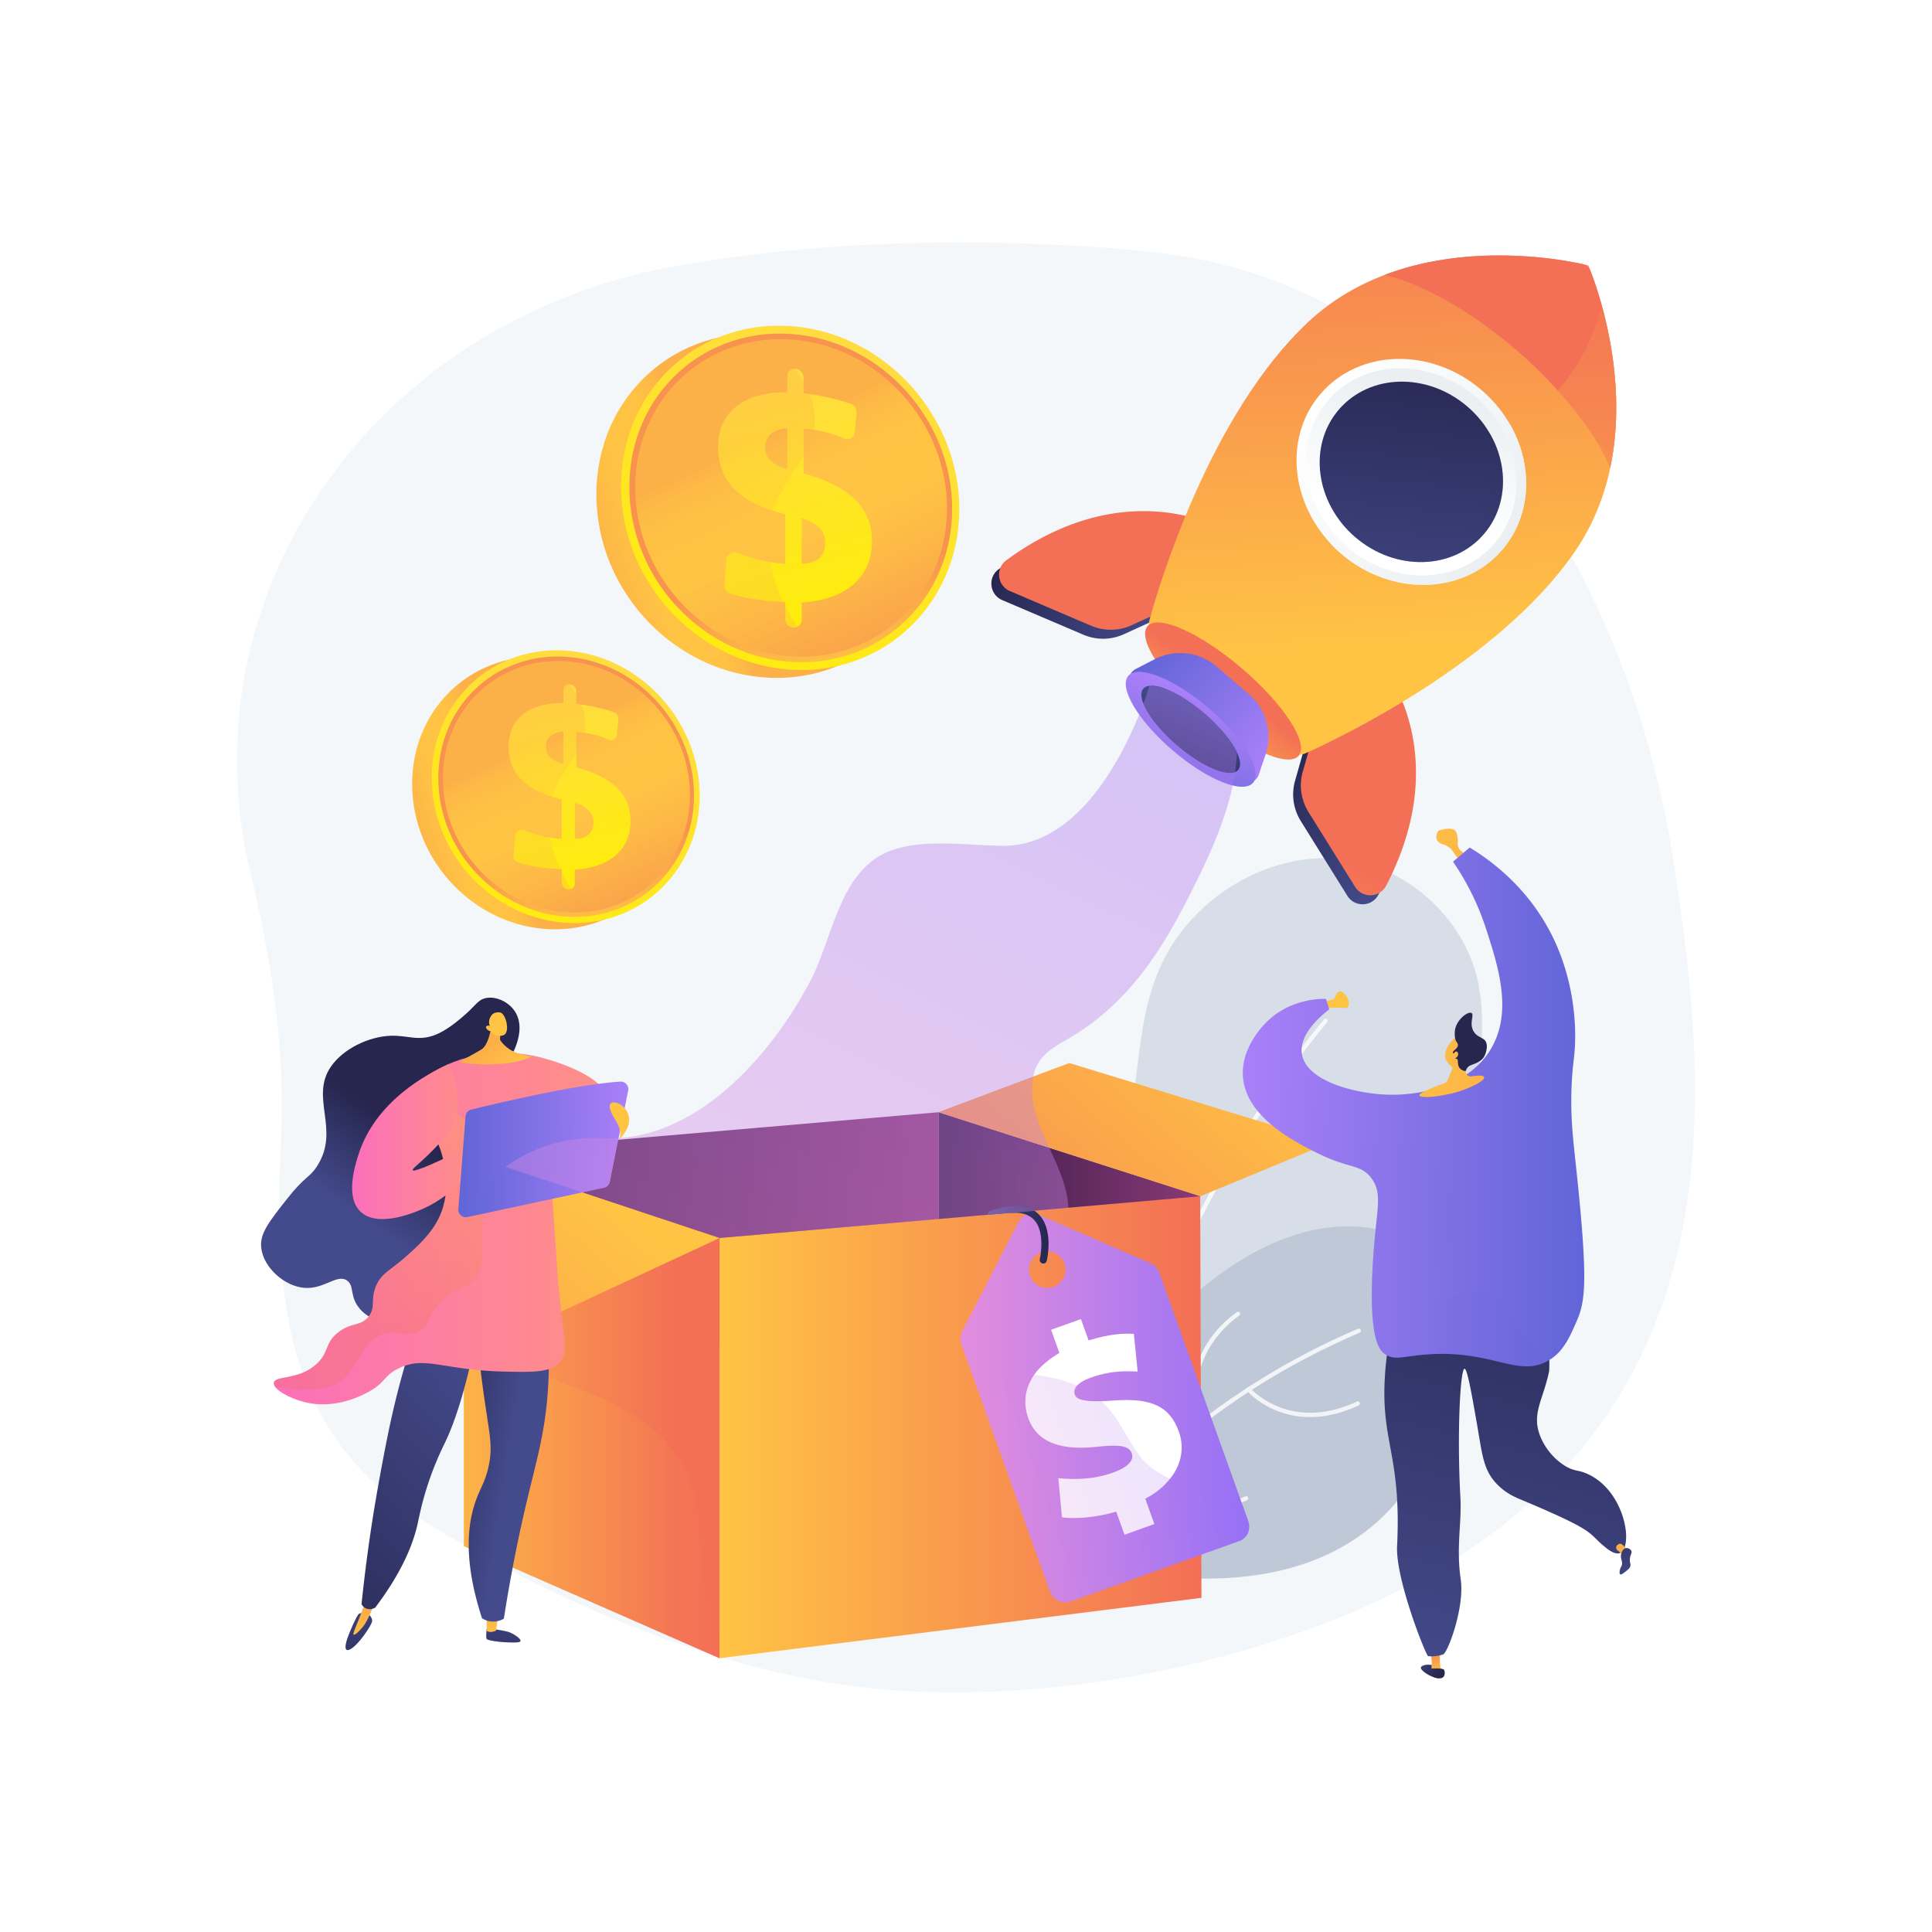 <svg xmlns="http://www.w3.org/2000/svg" xmlns:xlink="http://www.w3.org/1999/xlink" viewBox="0 0 3710 3710"><defs><style>.cls-1{fill:none;}.cls-2{isolation:isolate;}.cls-3{fill:#fff;}.cls-4{fill:#f4f7fa;}.cls-5{fill:#d8dee8;}.cls-6{opacity:0.8;mix-blend-mode:soft-light;}.cls-7{fill:#bfc8d6;}.cls-8{fill:url(#linear-gradient);}.cls-9{fill:url(#linear-gradient-2);}.cls-10{fill:url(#linear-gradient-3);}.cls-11,.cls-13{fill:url(#linear-gradient-4);}.cls-12{fill:url(#linear-gradient-5);}.cls-13{opacity:0.5;}.cls-13,.cls-14,.cls-21,.cls-27,.cls-36,.cls-42,.cls-45,.cls-55,.cls-57,.cls-66,.cls-79{mix-blend-mode:multiply;}.cls-14,.cls-66{opacity:0.4;}.cls-14{fill:url(#linear-gradient-7);}.cls-15{fill:url(#linear-gradient-8);}.cls-16{fill:url(#linear-gradient-9);}.cls-17{fill:url(#linear-gradient-10);}.cls-18{fill:url(#linear-gradient-11);}.cls-19{fill:url(#linear-gradient-12);}.cls-20{fill:url(#linear-gradient-13);}.cls-21,.cls-27,.cls-36,.cls-42,.cls-55,.cls-64,.cls-79{opacity:0.3;}.cls-21{fill:url(#linear-gradient-14);}.cls-22{fill:url(#linear-gradient-15);}.cls-23{fill:url(#linear-gradient-16);}.cls-24{fill:url(#linear-gradient-17);}.cls-25{fill:url(#linear-gradient-18);}.cls-26{fill:url(#linear-gradient-19);}.cls-27{fill:url(#linear-gradient-20);}.cls-28{fill:url(#linear-gradient-21);}.cls-29{fill:url(#linear-gradient-22);}.cls-30{fill:url(#linear-gradient-23);}.cls-31{fill:url(#linear-gradient-24);}.cls-32{fill:url(#linear-gradient-25);}.cls-33{fill:url(#linear-gradient-26);}.cls-34{fill:url(#linear-gradient-27);}.cls-35{fill:url(#linear-gradient-28);}.cls-37{fill:url(#linear-gradient-29);}.cls-38{fill:url(#linear-gradient-30);}.cls-39{fill:url(#linear-gradient-31);}.cls-40{fill:url(#linear-gradient-32);}.cls-41{fill:url(#linear-gradient-33);}.cls-42{fill:url(#linear-gradient-34);}.cls-43{fill:url(#linear-gradient-35);}.cls-44{fill:url(#linear-gradient-36);}.cls-45{opacity:0.2;fill:url(#linear-gradient-37);}.cls-46{fill:url(#linear-gradient-38);}.cls-47{clip-path:url(#clip-path);}.cls-48{fill:url(#linear-gradient-39);}.cls-49{fill:url(#linear-gradient-40);}.cls-50{fill:url(#linear-gradient-41);}.cls-51{fill:url(#linear-gradient-42);}.cls-52{fill:url(#linear-gradient-43);}.cls-53{fill:url(#linear-gradient-44);}.cls-54{fill:url(#linear-gradient-45);}.cls-55{fill:url(#linear-gradient-46);}.cls-56{fill:url(#linear-gradient-47);}.cls-57{fill:url(#linear-gradient-48);}.cls-58{fill:url(#linear-gradient-49);}.cls-59{fill:url(#linear-gradient-50);}.cls-60{fill:url(#linear-gradient-51);}.cls-61{fill:url(#linear-gradient-52);}.cls-62{fill:url(#linear-gradient-53);}.cls-63{fill:url(#linear-gradient-54);}.cls-64{mix-blend-mode:color-burn;}.cls-65{fill:url(#linear-gradient-55);}.cls-66{fill:url(#linear-gradient-56);}.cls-67{fill:url(#linear-gradient-57);}.cls-68{fill:url(#linear-gradient-58);}.cls-69{fill:url(#linear-gradient-59);}.cls-70{fill:url(#linear-gradient-60);}.cls-71{fill:url(#linear-gradient-61);}.cls-72{fill:url(#linear-gradient-62);}.cls-73{fill:url(#linear-gradient-63);}.cls-74{fill:url(#linear-gradient-64);}.cls-75{fill:#26264f;}.cls-76{fill:url(#linear-gradient-65);}.cls-77{fill:url(#linear-gradient-66);}.cls-78{fill:url(#linear-gradient-67);}.cls-79{fill:url(#linear-gradient-68);}</style><linearGradient id="linear-gradient" x1="891.53" y1="2520.14" x2="1802.56" y2="2520.14" gradientUnits="userSpaceOnUse"><stop offset="0" stop-color="#311944"/><stop offset="1" stop-color="#893976"/></linearGradient><linearGradient id="linear-gradient-2" x1="1802.56" y1="2285.81" x2="2305.89" y2="2285.81" xlink:href="#linear-gradient"/><linearGradient id="linear-gradient-3" x1="2388.44" y1="1923.01" x2="1668.55" y2="2749.69" gradientUnits="userSpaceOnUse"><stop offset="0" stop-color="#ffc444"/><stop offset="1" stop-color="#f36f56"/></linearGradient><linearGradient id="linear-gradient-4" x1="1381.55" y1="2740.73" x2="2307.15" y2="2740.73" xlink:href="#linear-gradient-3"/><linearGradient id="linear-gradient-5" x1="686.64" y1="2699.17" x2="1302.77" y2="2699.17" xlink:href="#linear-gradient-3"/><linearGradient id="linear-gradient-7" x1="890.81" y1="2699.17" x2="1381.55" y2="2699.17" xlink:href="#linear-gradient-3"/><linearGradient id="linear-gradient-8" x1="1101.21" y1="2242.52" x2="351.59" y2="3103.33" xlink:href="#linear-gradient-3"/><linearGradient id="linear-gradient-9" x1="1358.67" y1="1006.79" x2="979.85" y2="1128.37" gradientUnits="userSpaceOnUse"><stop offset="0" stop-color="#fcb148"/><stop offset="0.05" stop-color="#fdba46"/><stop offset="0.14" stop-color="#ffc244"/><stop offset="0.32" stop-color="#ffc444"/><stop offset="0.48" stop-color="#fdb946"/><stop offset="0.78" stop-color="#f99c4d"/><stop offset="0.87" stop-color="#f8924f"/><stop offset="1" stop-color="#f8924f"/></linearGradient><linearGradient id="linear-gradient-10" x1="1665.11" y1="629.72" x2="1326.93" y2="1375.81" gradientUnits="userSpaceOnUse"><stop offset="0" stop-color="#ffdb44"/><stop offset="1" stop-color="#feef06"/></linearGradient><linearGradient id="linear-gradient-11" x1="1602.9" y1="1417.51" x2="1537.65" y2="1061.04" xlink:href="#linear-gradient-9"/><linearGradient id="linear-gradient-12" x1="1464.55" y1="840.52" x2="1733.47" y2="1411.38" xlink:href="#linear-gradient-9"/><linearGradient id="linear-gradient-13" x1="1453.84" y1="717.68" x2="1589.06" y2="1224.46" xlink:href="#linear-gradient-10"/><linearGradient id="linear-gradient-14" x1="1385.44" y1="877.46" x2="1653.81" y2="1447.17" xlink:href="#linear-gradient-9"/><linearGradient id="linear-gradient-15" x1="960.57" y1="1550.9" x2="660.45" y2="1647.21" xlink:href="#linear-gradient-9"/><linearGradient id="linear-gradient-16" x1="1203.35" y1="1252.16" x2="935.42" y2="1843.26" xlink:href="#linear-gradient-10"/><linearGradient id="linear-gradient-17" x1="1154.06" y1="1876.29" x2="1102.37" y2="1593.87" xlink:href="#linear-gradient-9"/><linearGradient id="linear-gradient-18" x1="1044.45" y1="1419.17" x2="1257.51" y2="1871.43" xlink:href="#linear-gradient-9"/><linearGradient id="linear-gradient-19" x1="1035.97" y1="1321.84" x2="1143.1" y2="1723.35" xlink:href="#linear-gradient-10"/><linearGradient id="linear-gradient-20" x1="981.78" y1="1448.43" x2="1194.4" y2="1899.79" xlink:href="#linear-gradient-9"/><linearGradient id="linear-gradient-21" x1="4536.89" y1="3028.3" x2="4552.2" y2="3303.92" gradientTransform="matrix(-1, 0, 0, 1, 5510, 0)" gradientUnits="userSpaceOnUse"><stop offset="0" stop-color="#444b8c"/><stop offset="1" stop-color="#26264f"/></linearGradient><linearGradient id="linear-gradient-22" x1="4562.94" y1="3142.27" x2="4572.07" y2="2936" gradientTransform="matrix(-1, 0, 0, 1, 5510, 0)" xlink:href="#linear-gradient-3"/><linearGradient id="linear-gradient-23" x1="4814.03" y1="3012.91" x2="4829.34" y2="3288.52" xlink:href="#linear-gradient-21"/><linearGradient id="linear-gradient-24" x1="4806.3" y1="3153.04" x2="4815.42" y2="2946.76" gradientTransform="matrix(-1, 0, 0, 1, 5510, 0)" xlink:href="#linear-gradient-3"/><linearGradient id="linear-gradient-25" x1="4534.27" y1="2822.01" x2="4709.51" y2="2794.63" xlink:href="#linear-gradient-21"/><linearGradient id="linear-gradient-26" x1="4548.61" y1="2637.81" x2="5052.44" y2="3106.05" xlink:href="#linear-gradient-21"/><linearGradient id="linear-gradient-27" x1="4815.35" y1="2343.67" x2="4708.16" y2="2191.83" xlink:href="#linear-gradient-21"/><linearGradient id="linear-gradient-28" x1="4346.19" y1="2359.16" x2="4984.25" y2="2359.16" gradientTransform="matrix(-1, 0, 0, 1, 5510, 0)" gradientUnits="userSpaceOnUse"><stop offset="0" stop-color="#ff9085"/><stop offset="1" stop-color="#fb6fbb"/></linearGradient><linearGradient id="linear-gradient-29" x1="4699.68" y1="2022.03" x2="4788.14" y2="2563.04" gradientTransform="matrix(-1, 0, 0, 1, 5510, 0)" xlink:href="#linear-gradient-3"/><linearGradient id="linear-gradient-30" x1="4602.5" y1="2192.03" x2="4833.87" y2="2192.03" xlink:href="#linear-gradient-28"/><linearGradient id="linear-gradient-31" x1="4303.54" y1="2207.23" x2="4629.91" y2="2207.23" gradientTransform="matrix(-1, 0, 0, 1, 5510, 0)" gradientUnits="userSpaceOnUse"><stop offset="0" stop-color="#aa80f9"/><stop offset="1" stop-color="#6165d7"/></linearGradient><linearGradient id="linear-gradient-32" x1="4531.08" y1="2064.29" x2="4720.02" y2="1849.8" gradientTransform="matrix(-1, 0, 0, 1, 5510, 0)" xlink:href="#linear-gradient-3"/><linearGradient id="linear-gradient-33" x1="5867.62" y1="2348.09" x2="6064.77" y2="2511.47" gradientTransform="matrix(-0.86, 0.5, 0.5, 0.86, 3829.39, -259.51)" xlink:href="#linear-gradient-3"/><linearGradient id="linear-gradient-34" x1="4303.54" y1="2205.97" x2="4602.28" y2="2205.97" xlink:href="#linear-gradient-31"/><linearGradient id="linear-gradient-35" x1="4404.48" y1="2215.84" x2="4601.63" y2="2379.22" gradientTransform="matrix(-1, 0, 0, 1, 5510, 0)" xlink:href="#linear-gradient-3"/><linearGradient id="linear-gradient-36" x1="1844.35" y1="2703.5" x2="2398.81" y2="2703.5" gradientUnits="userSpaceOnUse"><stop offset="0" stop-color="#e38ddd"/><stop offset="0.71" stop-color="#ac79ef"/><stop offset="1" stop-color="#9571f6"/></linearGradient><linearGradient id="linear-gradient-37" x1="530.38" y1="2237.55" x2="934.6" y2="2237.55" gradientTransform="translate(680.8 900.99) rotate(-19.71)" xlink:href="#linear-gradient-36"/><linearGradient id="linear-gradient-38" x1="1896.97" y1="2371.04" x2="2013.48" y2="2371.04" gradientTransform="matrix(1, 0, 0, 1, 0, 0)" xlink:href="#linear-gradient-21"/><clipPath id="clip-path"><polygon class="cls-1" points="937.15 2229.52 1382.02 2377.27 2241.23 2303.39 2411.29 1784.61 2683.57 1804.61 3205.79 732.99 3103.66 460.09 2375.33 490.55 2206.03 773.29 1896.96 969.86 1517.45 1784.61 937.15 2229.52"/></clipPath><linearGradient id="linear-gradient-39" x1="-765.95" y1="669.01" x2="-442.74" y2="669.01" gradientTransform="matrix(-0.76, -0.65, -0.65, 0.76, 2590.15, 608.57)" xlink:href="#linear-gradient-21"/><linearGradient id="linear-gradient-40" x1="-126.89" y1="668.96" x2="196.35" y2="668.96" gradientTransform="matrix(-0.76, -0.65, -0.65, 0.76, 2590.15, 608.57)" xlink:href="#linear-gradient-21"/><linearGradient id="linear-gradient-41" x1="2447.33" y1="2135.35" x2="2654.05" y2="1744.04" gradientTransform="translate(-43.57 -218.16) rotate(2.2)" xlink:href="#linear-gradient-3"/><linearGradient id="linear-gradient-42" x1="1891.3" y1="1841.64" x2="2098.04" y2="1450.32" gradientTransform="translate(-43.57 -218.16) rotate(2.2)" xlink:href="#linear-gradient-3"/><linearGradient id="linear-gradient-43" x1="-473.37" y1="432.37" x2="217.26" y2="-294.5" gradientTransform="matrix(-0.76, -0.65, -0.65, 0.76, 2590.15, 608.57)" xlink:href="#linear-gradient-3"/><linearGradient id="linear-gradient-44" x1="-529.39" y1="379.14" x2="161.22" y2="-347.71" gradientTransform="matrix(-0.76, -0.65, -0.65, 0.76, 2590.15, 608.57)" xlink:href="#linear-gradient-3"/><linearGradient id="linear-gradient-45" x1="2845.4" y1="1224.97" x2="2938.92" y2="870.58" gradientTransform="translate(-43.57 -218.16) rotate(2.2)" xlink:href="#linear-gradient-3"/><linearGradient id="linear-gradient-46" x1="-492.42" y1="-133.48" x2="-233.66" y2="-405.82" gradientTransform="matrix(-0.76, -0.65, -0.65, 0.76, 2590.15, 608.57)" xlink:href="#linear-gradient-3"/><linearGradient id="linear-gradient-47" x1="-514.69" y1="147.91" x2="-55.02" y2="147.91" gradientTransform="matrix(0, -1, -1, 0, 2858.12, 621.35)" gradientUnits="userSpaceOnUse"><stop offset="0" stop-color="#ebeff2"/><stop offset="1" stop-color="#fff"/></linearGradient><linearGradient id="linear-gradient-48" x1="-514.69" y1="155.44" x2="-55.01" y2="155.44" gradientTransform="matrix(-0.76, -0.65, -0.65, 0.76, 2590.15, 608.57)" xlink:href="#linear-gradient-47"/><linearGradient id="linear-gradient-49" x1="-213.42" y1="0.99" x2="-326.4" y2="233.34" gradientTransform="matrix(0, -1, -1, 0, 2858.11, 621.35)" xlink:href="#linear-gradient-47"/><linearGradient id="linear-gradient-50" x1="-485.06" y1="440.07" x2="-142.81" y2="-59.38" gradientTransform="matrix(0, -1, -1, 0, 2858.12, 621.35)" xlink:href="#linear-gradient-21"/><linearGradient id="linear-gradient-51" x1="-297.22" y1="874.6" x2="-283.01" y2="689.13" gradientTransform="matrix(0, -1, -1, 0, 3051.34, 1042.9)" xlink:href="#linear-gradient-3"/><linearGradient id="linear-gradient-52" x1="-442.34" y1="742.49" x2="-127.27" y2="742.49" gradientTransform="matrix(-0.76, -0.65, -0.65, 0.76, 2590.15, 608.57)" xlink:href="#linear-gradient-31"/><linearGradient id="linear-gradient-53" x1="-263.86" y1="736.13" x2="-341.32" y2="969.22" gradientTransform="matrix(0, -1, -1, 0, 3085.52, 1115.78)" xlink:href="#linear-gradient-31"/><linearGradient id="linear-gradient-54" x1="-268.87" y1="751.22" x2="-327.74" y2="928.37" gradientTransform="matrix(0, -1, -1, 0, 3085.52, 1115.78)" xlink:href="#linear-gradient-21"/><linearGradient id="linear-gradient-55" x1="-506.33" y1="425.48" x2="-164.1" y2="-73.94" gradientTransform="matrix(-0.76, -0.65, -0.65, 0.76, 2590.15, 608.57)" xlink:href="#linear-gradient-21"/><linearGradient id="linear-gradient-56" x1="1448.86" y1="2854.16" x2="2296.93" y2="963.05" gradientTransform="translate(-43.57 -218.16) rotate(2.2)" gradientUnits="userSpaceOnUse"><stop offset="0" stop-color="#e38ddd"/><stop offset="1" stop-color="#9571f6"/></linearGradient><linearGradient id="linear-gradient-57" x1="2664.16" y1="1924.91" x2="4082.59" y2="1976.3" xlink:href="#linear-gradient-3"/><linearGradient id="linear-gradient-58" x1="2651.22" y1="1623.99" x2="3813.07" y2="1666.08" xlink:href="#linear-gradient-3"/><linearGradient id="linear-gradient-59" x1="2656.06" y1="3183.21" x2="2694.35" y2="3217.26" gradientTransform="translate(64.28)" xlink:href="#linear-gradient-21"/><linearGradient id="linear-gradient-60" x1="1767.63" y1="3217.33" x2="1767.63" y2="3150.64" gradientTransform="translate(989.59)" xlink:href="#linear-gradient-3"/><linearGradient id="linear-gradient-61" x1="-432.63" y1="3252.52" x2="-682.27" y2="2244.59" gradientTransform="matrix(-1, 0, 0, 1, 2340.03, 0)" xlink:href="#linear-gradient-21"/><linearGradient id="linear-gradient-62" x1="2659.91" y1="3178.88" x2="2698.19" y2="3212.94" gradientTransform="translate(64.28)" xlink:href="#linear-gradient-21"/><linearGradient id="linear-gradient-63" x1="2386.66" y1="2125.61" x2="3042.24" y2="2125.61" gradientTransform="matrix(1, 0, 0, 1, 0, 0)" xlink:href="#linear-gradient-31"/><linearGradient id="linear-gradient-64" x1="2636.07" y1="2042.14" x2="3797.92" y2="2084.24" xlink:href="#linear-gradient-3"/><linearGradient id="linear-gradient-65" x1="2636.87" y1="2020.12" x2="3798.71" y2="2062.22" xlink:href="#linear-gradient-3"/><linearGradient id="linear-gradient-66" x1="-731.47" y1="4577.41" x2="-731.47" y2="4344.96" gradientTransform="matrix(-0.78, 0.63, 0.63, 0.78, -310.67, -87.26)" xlink:href="#linear-gradient-3"/><linearGradient id="linear-gradient-67" x1="-712.98" y1="4586.2" x2="-756.87" y2="4441.51" gradientTransform="matrix(-0.78, 0.63, 0.63, 0.78, -310.67, -87.26)" xlink:href="#linear-gradient-21"/><linearGradient id="linear-gradient-68" x1="2386.66" y1="2318.22" x2="2997.66" y2="2318.22" gradientTransform="matrix(1, 0, 0, 1, 0, 0)" xlink:href="#linear-gradient-31"/></defs><title>icono premium plan</title><g class="cls-2"><g id="Background"><rect class="cls-3" width="3710" height="3710"/></g><g id="Illustration"><path class="cls-4" d="M3213.82,1654.82C3137.93,1158.07,2826.77,547.77,2212,483.9c0,0-466.74-56.77-926.84,29.27-273.06,51.06-512.5,203.08-664,421.56s-202.12,484.88-140.7,738.87c39.89,165,66.85,335.7,59.45,505.21-12.88,295-5.47,570.4,280.84,746.34,255.64,157.1,577.37,295.65,884.31,319.92,208.59,16.49,442.51-10.2,643.55-64.5C3373.2,2903.8,3289.71,2151.58,3213.82,1654.82Z"/><path class="cls-5" d="M2069.46,2988.68C1944.61,2956,1835,2831.22,1820.27,2704.9c-26.81-229.71,226.73-258.77,311-428.62,68.52-138.14,34.1-306.06,108.08-442.43,65.07-120,206.79-201.25,344.19-183.59,118.48,15.24,226.85,112.22,253.75,231,20,88.46,5.36,215.62-35.81,297.19-33.65,66.65-77.95,126.41-138.05,171.4-48.89,36.6-110.46,60.09-148.16,110-71.41,94.5-52.06,234.08-89,340.36-25.82,74.27-92.51,146.86-165.39,176.38C2197.49,3002.19,2131.29,3004.89,2069.46,2988.68Z"/><g class="cls-6"><path class="cls-3" d="M2066.55,2952a4.08,4.08,0,0,0,4-3c.39-1.5,40.09-152.84,118.56-349.16,72.39-181.07,193.51-438.54,359.48-636.79a4.08,4.08,0,0,0-6.26-5.24c-166.68,199.11-288.22,457.45-360.84,639.12-78.65,196.77-118.44,348.51-118.83,350a4.07,4.07,0,0,0,2.92,5A3.6,3.6,0,0,0,2066.55,2952Z"/></g><path class="cls-7" d="M2294.49,2485.27c255-220.95,465.08-118.07,491.11-5.72,25.78,111.26,12.3,689-708.86,521.57a27.64,27.64,0,0,1-21.39-27.76C2057.61,2901,2082.11,2669.27,2294.49,2485.27Z"/><g class="cls-6"><path class="cls-3" d="M2077.72,2978.45a4.05,4.05,0,0,0,3.58-2c.37-.63,37.5-64.1,121-146.87,77-76.38,210.4-185.28,408.35-270.34a4.08,4.08,0,1,0-3.22-7.49c-199.29,85.63-333.57,195.34-411.12,272.29-84.14,83.49-121.66,147.69-122,148.33a4.08,4.08,0,0,0,3.48,6.12Z"/><path class="cls-3" d="M2296.16,2744.85a4.16,4.16,0,0,0,1.15-.14,4.08,4.08,0,0,0,2.84-5c-.36-1.3-34.63-130.75,79.66-213.46a4.08,4.08,0,0,0-4.78-6.61c-62.17,45-81.37,103-86.53,143.76-5.58,44.09,3.4,77.11,3.79,78.49A4.06,4.06,0,0,0,2296.16,2744.85Z"/><path class="cls-3" d="M2513.17,2721.13c27.16.36,59.3-5.31,95.7-22.24a4.08,4.08,0,1,0-3.44-7.39c-129.29,60.15-203.93-25.36-204.67-26.23a4.08,4.08,0,1,0-6.22,5.28c.8.94,20,23.29,56.22,38.08A170.15,170.15,0,0,0,2513.17,2721.13Z"/><path class="cls-3" d="M2298.68,2903.17c27.15.36,59.3-5.31,95.69-22.24a4.08,4.08,0,1,0-3.44-7.39c-129.29,60.15-203.93-25.36-204.67-26.23a4.08,4.08,0,0,0-6.22,5.28c.81.94,20,23.29,56.22,38.09A170.43,170.43,0,0,0,2298.68,2903.17Z"/></g><polygon class="cls-8" points="891.53 2214.07 1802.56 2135.76 1802.56 2904.51 891.53 2214.07"/><polygon class="cls-9" points="1802.56 2135.76 2305.89 2297.16 1802.56 2435.85 1802.56 2135.76"/><polygon class="cls-10" points="1801.66 2135.76 2053.33 2041.31 2553.67 2194.34 2304.99 2297.16 1801.66 2135.76"/><polygon class="cls-11" points="2307.15 3068.32 1381.55 3184.28 1381.55 2377.27 2222.54 2304.31 2304.75 2297.18 2307.15 3068.32"/><polygon class="cls-12" points="1381.55 2378.16 1381.55 3184.28 890.81 2969.07 890.81 2214.07 891.75 2214.5 1381.55 2378.16"/><path class="cls-13" d="M2307.15,3068.32l-925.6,116v-46c18.08-8.36,39.54-14.92,61-19.48,71.81-15.28,200.11,11.37,245-63.3,57.6-96.05,8.2-219.11,122.72-284.86,54-31,118.46-28.44,178-36,50.83-6.53,98.15-20.48,132.69-69,55.45-78.08,59.47-179.52,73.68-270.83,5.66-36.48,15.78-66.25,28.19-90.5l82.09-7.13Z"/><path class="cls-14" d="M1381.55,3137.33v47L890.81,2969.07v-755l1.17.43c24.57,53.23,30.55,117.43,34.28,176.43,7.46,118.15,55.5,230.77,159.16,266.6,13.63,4.74,27.43,9.79,41.23,15.25,106,42,210.09,110,215.36,256.66C1345.17,3015.77,1353.14,3082,1381.55,3137.33Z"/><polygon class="cls-15" points="1382.02 2377.27 1026.93 2542.26 621.63 2336.02 890.64 2214.07 1382.02 2377.27"/><path class="cls-16" d="M1794.77,993.05c0,175.73-137.42,314-313,308.58-182.78-5.61-336.51-163.47-336.51-352.37s153.73-326,336.51-307C1657.35,660.54,1794.77,817.31,1794.77,993.05Z"/><path class="cls-17" d="M1842.22,977.89c0,175.74-137.41,314-313,308.59-182.79-5.61-336.51-163.47-336.51-352.38s153.72-326,336.51-307C1704.81,645.39,1842.22,802.16,1842.22,977.89Z"/><path class="cls-18" d="M1828.44,977c0,168-131.48,299.93-299.26,294.5-174.3-5.64-320.63-156.29-320.63-336.29s146.33-310.91,320.63-293C1697,659.31,1828.44,809,1828.44,977Z"/><path class="cls-19" d="M1818.57,976.3c0,162.45-127.23,289.88-289.39,284.43-168.24-5.64-309.33-151.15-309.33-324.79s141.09-300.13,309.33-283.1C1691.34,669.26,1818.57,813.84,1818.57,976.3Z"/><path class="cls-20" d="M1527.52,708.11h0a17.68,17.68,0,0,1,15.61,17.35v29.91a440.18,440.18,0,0,1,51.84,9q19.14,4.5,38,10.7A17.49,17.49,0,0,1,1644.9,793l-3.67,37.51a14.06,14.06,0,0,1-20.07,11.67,217,217,0,0,0-25.51-9.51,231.87,231.87,0,0,0-48.11-9l-4.41-.36V909c45,12.6,78.08,29.54,99.44,50.85s31.86,47.64,31.86,79.38q0,51.46-35.23,82.51-35.46,31.26-99.66,35.09v33a15,15,0,0,1-15.62,15.25h-.28a16.6,16.6,0,0,1-15.68-16.55V1156l-7-.31a457.31,457.31,0,0,1-57.73-6.16,375.69,375.69,0,0,1-39.9-9.18,17.18,17.18,0,0,1-12.52-17.77l4.33-48.22c.93-10.42,11.4-16.48,21.31-12.57a314,314,0,0,0,35.09,11.51,307.47,307.47,0,0,0,56.1,9.38l.28-95.29c-43.21-10.69-75.57-26.53-96.82-47.51s-32.07-48-32.07-80.84q0-50.91,34.77-78.52c23-18.29,55.77-27.39,98-27.37V722.54A14.12,14.12,0,0,1,1527.52,708.11Zm-15.67,114.34q-20,1.47-31.23,11t-11.2,25.72q0,15.29,10.37,25.55t32.06,16.36ZM1539.54,995v87.38q21.78,0,33.42-10.39t11.63-29.42q0-17.33-10.81-28.75T1539.54,995Z"/><path class="cls-21" d="M1476.81,1016.08c9.77-96.57,98.53-137.45,86.94-226.28-7.14-54.74-48.63-100.88-94.92-136.91-140.41,14.73-249,131-249,283.05,0,173.64,141.09,319.15,309.33,324.79a292.24,292.24,0,0,0,47.8-2.33C1510.16,1191.91,1468.41,1099.05,1476.81,1016.08Z"/><path class="cls-22" d="M1306.07,1540c0,139.23-108.87,248.75-248,244.48C913.25,1780,791.46,1655,791.46,1505.31s121.79-258.3,266.6-243.22C1197.2,1276.57,1306.07,1400.78,1306.07,1540Z"/><path class="cls-23" d="M1343.67,1528c0,139.23-108.87,248.75-248,244.48C950.85,1768,829.05,1643,829.05,1493.31s121.8-258.31,266.61-243.23C1234.8,1264.57,1343.67,1388.77,1343.67,1528Z"/><path class="cls-24" d="M1332.75,1527.27c0,133.09-104.17,237.62-237.09,233.31-138.09-4.47-254-123.82-254-266.42s115.94-246.33,254-232.18C1228.58,1275.6,1332.75,1394.17,1332.75,1527.27Z"/><path class="cls-25" d="M1324.93,1526.74c0,128.7-100.8,229.66-229.27,225.34-133.29-4.47-245.07-119.75-245.07-257.32S962.37,1257,1095.66,1270.48C1224.13,1283.49,1324.93,1398,1324.93,1526.74Z"/><path class="cls-26" d="M1094.34,1314.26h0a14,14,0,0,1,12.37,13.75v23.7a349.53,349.53,0,0,1,41.07,7.12q15.17,3.57,30.12,8.49a13.84,13.84,0,0,1,9.44,14.22l-2.91,29.71a11.13,11.13,0,0,1-15.9,9.24,173.74,173.74,0,0,0-20.21-7.52,183.5,183.5,0,0,0-38.11-7.13l-3.5-.28v67.86q53.49,15,78.78,40.29t25.24,62.88q0,40.79-27.91,65.38-28.1,24.75-79,27.8v26.15a11.9,11.9,0,0,1-12.38,12.09h-.22a13.15,13.15,0,0,1-12.43-13.12v-25.8l-5.51-.25a361.43,361.43,0,0,1-45.74-4.87,298.83,298.83,0,0,1-31.61-7.27,13.63,13.63,0,0,1-9.91-14.08l3.42-38.2c.74-8.26,9-13.07,16.89-10a249.39,249.39,0,0,0,27.8,9.13,244.21,244.21,0,0,0,44.44,7.42l.22-75.49q-51.35-12.7-76.7-37.64t-25.41-64q0-40.33,27.55-62.21c18.24-14.49,44.18-21.7,77.65-21.68V1325.7A11.19,11.19,0,0,1,1094.34,1314.26Zm-12.41,90.59q-15.87,1.15-24.74,8.72t-8.88,20.38a27.32,27.32,0,0,0,8.22,20.24q8.19,8.11,25.4,13Zm21.94,136.7v69.23q17.25,0,26.48-8.23t9.21-23.3q0-13.74-8.56-22.79T1103.87,1541.55Z"/><path class="cls-27" d="M1054.17,1558.26c7.74-76.51,78.06-108.9,68.88-179.27-5.66-43.38-38.53-79.93-75.21-108.47-111.23,11.66-197.25,103.77-197.25,224.24,0,137.57,111.78,252.85,245.07,257.32a230.83,230.83,0,0,0,37.87-1.84C1080.59,1697.56,1047.51,1624,1054.17,1558.26Z"/><path class="cls-28" d="M934.76,3126.31s-1.92,15.24-.63,20.34,45.58,8.79,60.62,7-9-17.14-18.54-20S934.76,3126.31,934.76,3126.31Z"/><path class="cls-29" d="M957.05,3100.89l-4.66,30.57s-11.91,5.35-17.63.06l-.63-32Z"/><path class="cls-30" d="M707.33,3099.53s9.4,7,6.89,15.32-24.43,41.83-40.06,51.33-10.73-10.29-6.19-22.62,16.17-39.48,20.71-44S707.33,3099.53,707.33,3099.53Z"/><path class="cls-31" d="M724.24,3065.94c-4.55,12.67-8.92,23.08-12.33,30.76-7.57,17-11.7,23.37-16.38,28.9-4.08,4.81-13.75,15.08-16.35,13.37s4.44-14.22,18.06-50.8c2-5.31,8.23-22.23,8.23-22.23h18.77Z"/><path class="cls-32" d="M1049.82,2536.73a790.52,790.52,0,0,1,1.71,141.21c-6.07,78.13-21.69,127.57-41.28,210.87-12,50.91-28.11,125.84-42.71,219.55a41.13,41.13,0,0,1-26.18,5.13,39.65,39.65,0,0,1-15.73-6c-38.31-117.05-27-189.59-8.51-234.78,7.88-19.26,17.44-34.46,22.54-64.07,6.76-39.18-1.6-61.08-13.51-151.83-8.49-64.68-7-74.68-1.37-84.38C947.36,2533.68,1016.45,2534.44,1049.82,2536.73Z"/><path class="cls-33" d="M918,2550.35c-23.46,121.18-46.49,184.83-63.92,220.83a605.64,605.64,0,0,0-32.2,78.59c-12,36.35-17,63.09-19.57,74.86-8.09,37.15-28.08,91.39-81.88,162.53-.67.39-9.85,5.58-18.62,1a18,18,0,0,1-7.53-7.81c7-68,15.11-125.17,22.12-169.28,1.47-9.25,8-49.73,18.1-103.21,4-20.93,9.8-51.59,16.78-83.08,8.68-39.23,22-92.58,42.53-156.52Z"/><path class="cls-34" d="M938,2071c13.31-12.3,38.77-26.48,51.54-59.44,3.85-9.93,17.46-45.09-2.62-72-11.93-16-34.08-26.81-53.6-23-16.68,3.28-19.29,14.9-47.63,38.28-11,9.1-28.77,23.73-48.51,31.86-33.81,13.94-54.13.83-88.08,2.32-41.71,1.84-90.16,25.12-113.5,59-41.43,60.07,18.58,121-26.8,191.39-14.87,23.06-22.2,17.89-57.42,62.53s-52.9,67-49.76,94.42c4.36,38,45.29,74.31,83.84,76.77,37.65,2.42,61.59-27.21,80.76-14.25,13.65,9.22,5.84,27.16,20.34,48.72,18.68,27.79,55.39,33.33,61.32,34.22,55,8.3,129.26-56.24,160.78-132.7C965.45,2271.25,865.61,2137.88,938,2071Z"/><path class="cls-35" d="M1163.81,2109.28c.37-38.49-87-69.24-127.06-79.15-62.23-15.42-112.06-5.74-124.16-3.18-77.61,16.45-125.94,63-144.13,82.59,14.89,9.7,56,39.29,76.36,95.44,6.33,17.47,25,77.19-1.72,133.13-15.42,32.23-42.7,56.43-63.41,74.82-31.08,27.56-47.17,31.8-57.59,56.5-11.34,26.89.09,40-14,58.42-15.13,19.77-32.86,10.58-58.51,30.58-26.27,20.48-16.92,37.33-40.83,60-34.74,32.88-80.79,22.2-82.94,37-1.84,12.73,30.89,30,58.7,37,55.07,13.87,103.1-9.41,117.39-16.58,39.55-19.87,32.71-32.73,62.87-47.88,50.48-25.36,85,2.86,200,5.77,62.27,1.57,93.76,1.93,111-19.14,15.75-19.25,7.47-40.35-2-131.33-4.5-43.3-6.12-86.85-9.44-130.25-9.38-122.78-9.67-133.58-1.34-150.56C1092.84,2141.62,1163.48,2143.82,1163.81,2109.28Z"/><g class="cls-36"><path class="cls-37" d="M608.76,2618.4c23.91-22.64,14.56-39.49,40.83-60,25.65-20,43.38-10.81,58.51-30.58,14.09-18.42,2.66-31.53,14-58.42,10.42-24.7,26.51-28.94,57.59-56.5,20.71-18.39,48-42.59,63.41-74.82,26.77-55.94,8-115.66,1.72-133.13-20.36-56.15-61.47-85.74-76.36-95.44,1.43-1.55,3.12-3.31,4.93-5.16,98.15,13.49,155.37,70.2,162.45,87,16.36,38.82-9.54,53.08-10.21,165-.32,53.51,5.45,74.64-11.91,97-19.86,25.55-42.74,17.64-71.45,51-22.07,25.66-18.53,41.93-39.13,52.74-22.16,11.62-36.27-1.92-61.25,3.4-41.74,8.91-50.67,57-78.26,83.37-20.87,19.91-59.45,33.83-135.54,18.89-1.76-2.57-2.61-5.07-2.27-7.41C528,2640.6,574,2651.28,608.76,2618.4Z"/></g><path class="cls-38" d="M906.06,2221.57c10.44,22.15-37.5,73.76-90.79,98.26-10.86,5-88.82,40.84-123.57,6.37-28.71-28.49-10.18-87.39-3.56-108.41,32.48-103.26,132.24-155.78,174.05-174.73,31.2,78,12.83,112.79,5.6,123.64-7.56,11.34-28.65,35.16-51,56.14-15.76,14.76-25.57,21.95-24.25,24.25,1.64,2.86,20.11-2.55,91.83-37.46C892.65,2211,902.5,2214,906.06,2221.57Z"/><path class="cls-39" d="M1206.17,2094.28,1171,2269.54a14.38,14.38,0,0,1-11.08,11.23l-262.41,56.31a14.37,14.37,0,0,1-17.35-15.17L894,2143.67a14.37,14.37,0,0,1,10.89-12.85c41.62-10.27,201.83-48.75,286.33-53.74A14.37,14.37,0,0,1,1206.17,2094.28Z"/><path class="cls-40" d="M944.44,1966.28s-5,39.57-19.55,48.64-38.22,20.9-40.82,24.12,90.48,13.22,136.6-10.06h0c-15.2-3.17-19.33-4.33-19.33-4.33a85.64,85.64,0,0,1-19.54-7.74,66.39,66.39,0,0,1-21.47-19.86l.16-21.91Z"/><path class="cls-41" d="M942.22,1980.3s9.52,13.07,24.46,7.62c13.37-4.87,5.39-39.41-5.22-43.35-3.53-1.31-10-.73-14.37,2-3.06,1.9-11.21,12-6.54,23.39-3.38-1-6.35-.09-7.1,1.58-.94,2.12,1.92,5,2.57,5.67A11.32,11.32,0,0,0,942.22,1980.3Z"/><path class="cls-42" d="M969.86,2245.81c28.18-7.94,51.56,11.79,74-3.83,23-16,8-43.31,31.9-70.17,25.56-28.73,58-14.66,81.66-40.84,8.79-9.72,16.69-25.55,16.81-52.55,5.93-.57,11.61-1,17-1.35a14.38,14.38,0,0,1,15,17.21L1171,2269.54a14.39,14.39,0,0,1-11.08,11.23l-252.18,54.12C925.52,2272.42,949.28,2251.61,969.86,2245.81Z"/><path class="cls-43" d="M1189.47,2187.52s16.74-15.48,18.56-33.45-10.81-32.35-23-36-18.77,1.74-10.55,19.44S1195.67,2166.67,1189.47,2187.52Z"/><path class="cls-44" d="M2396.74,2920.12l-170-474.7c-2.92-8.17-8.5-15.92-16.45-19.32l-215.82-93.45a30,30,0,0,0-38.53,13.76l-108.07,209.51a33.53,33.53,0,0,0-1.65,25.8l170,474.7c5.8,16.2,24.33,24.34,40.53,18.54l323-115.71C2395.94,2953.46,2402.54,2936.31,2396.74,2920.12Zm-374-449a35.19,35.19,0,1,1,21.26-45A35.16,35.16,0,0,1,2022.7,2471.15Z"/><path class="cls-3" d="M2139.19,2689.41q-13.23.93-24,1.25c-31.15.87-47.63-2.41-51.12-12.13-1.87-5.23-1.51-11.42,4.18-17.74,4.75-5.26,13.16-10.6,27.07-15.59,41.64-14.91,73.54-11.75,89.28-11.46l-7.25-72.44c-21.4-1-47.26.19-86.87,12.76L2075.73,2533l-57.34,20.54,15.93,44.45c-19.47,11.34-37.38,26.25-48.43,42,0,0,0,.06,0,.1-17.78,25.41-21.61,54.36-11.36,83,18.69,52.16,71.89,61.72,132.64,55.09,43.16-4.66,60.95-1.86,66.08,12.48,5.66,15.8-11.41,28.4-36.77,37.49-37.32,13.37-76.21,13.24-104.22,10.33l7.07,75.22c24.5,3.63,67,.27,104.18-10.89l15.87,44.31,57.34-20.54-17.41-48.6c22.26-11.74,35.88-24,47.15-38.09.06-.08.45-.28.51-.37,22.32-27.94,27.56-60.28,16.76-90.45C2246.74,2701.63,2212.22,2683.76,2139.19,2689.41Z"/><path class="cls-45" d="M2386.29,2890.94l10.45,29.18c5.8,16.19-.8,33.34-17,39.13l-323,115.71c-16.2,5.8-34.73-2.34-40.53-18.54l-170-474.7a32.15,32.15,0,0,1-1.74-11c10.38,20.06,24,38.1,43.31,49.26,29.49,17,65.3,16.08,98.43,19.92,2.22.28,4.42.53,6.62.85,25.85,3.63,51.58,9.57,75.42,20a186.34,186.34,0,0,1,30.9,17,140.92,140.92,0,0,1,16.05,12.82c32.7,30.09,47.31,70.55,74.45,106.4,14.93,19.74,35.25,32.53,57.21,42.43,15.62,7.11,31.44,13,47.38,18.67C2323.1,2868.45,2357.62,2876.57,2386.29,2890.94Z"/><path class="cls-46" d="M2010.06,2421.07a6.81,6.81,0,0,1-6.66,5.29,6.28,6.28,0,0,1-1.58-.18,6.85,6.85,0,0,1-5.11-8.23c.14-.55,12.29-54.55-13.25-77.65-8.45-7.62-20.29-11.67-35.43-11.16-2.23.07-4.53,0-6.93,0h-.1l-43.94,3.5a6.57,6.57,0,0,1,4.57-7.4c41.36-14.14,72-12.43,91.06,4.8C2024.24,2358.54,2010.68,2418.53,2010.06,2421.07Z"/><g class="cls-47"><path class="cls-48" d="M2642.09,1298.74s136.61,166,4.93,419.28c-12.27,23.6-45.6,24.8-59.66,2.23l-89.56-143.77a96.34,96.34,0,0,1-10.9-77.21L2525,1365.15Z"/><path class="cls-49" d="M2332.79,1033.71s-185-109.55-415.09,59.39c-21.43,15.73-17.51,48.86,6.94,59.29l155.8,66.47a96.32,96.32,0,0,0,78-1.06l126.71-58.17Z"/><path class="cls-50" d="M2656.89,1281.47s136.61,166,4.92,419.29c-12.26,23.59-45.6,24.79-59.65,2.23l-89.56-143.77a96.27,96.27,0,0,1-10.9-77.21l38.06-134.13Z"/><path class="cls-51" d="M2347.59,1016.44s-185-109.55-415.09,59.39c-21.43,15.74-17.52,48.86,6.94,59.29l155.79,66.47a96.31,96.31,0,0,0,78-1.06l126.7-58.16Z"/><path class="cls-52" d="M2512.36,618.13c208.24-194.65,537.41-108.76,537.57-108.35.43.09,135.73,312.23-24.69,547.83-145.51,213.7-456.42,361-516.09,387.9-6.42,2.89-16.81,6.79-20.32.69-68.3-118.65-163-195.63-278.65-238.65-6.4-2.38-4-13-2.14-19.64C2225.19,1125.68,2323.14,795,2512.36,618.13Z"/><g class="cls-36"><path class="cls-53" d="M2629.68,929.16c116.5-108,219.91-57.88,332-151.57,40.93-34.22,86.44-90.46,114.63-189.58,29.46,107.73,59.7,306.91-51.08,469.6-145.51,213.7-456.42,361-516.09,387.9-6.42,2.89-16.81,6.79-20.32.69-34.5-59.94-75.76-109.23-123-148.9,43.15-23.41,74.51-50.26,97.93-76.16C2558.16,1116.67,2523.54,1027.57,2629.68,929.16Z"/></g><path class="cls-54" d="M2911.23,671.65c-74.84-64.13-167.77-123.17-252.14-143.84,163.23-61.94,337.67-30.13,380.78-20.49a19.68,19.68,0,0,1,14,12C3070,560.47,3128.2,728,3092,898.76,3064.28,827.13,2986.07,735.78,2911.23,671.65Z"/><path class="cls-55" d="M3076.32,588c.13.5.27,1,.41,1.51.23.86.47,1.72.7,2.59s.46,1.75.7,2.63l.66,2.51c.24.94.48,1.88.73,2.82s.41,1.62.62,2.44c.25,1,.5,2,.76,3,.19.78.39,1.57.58,2.36.27,1.07.53,2.14.79,3.21.18.76.36,1.53.55,2.29.27,1.13.53,2.26.8,3.4.17.74.35,1.47.52,2.22l.81,3.57c.17.72.33,1.45.49,2.17.28,1.24.55,2.48.83,3.73.15.7.3,1.41.46,2.12.28,1.29.55,2.59.83,3.9.14.68.29,1.36.43,2,.28,1.34.56,2.7.83,4.06.14.66.27,1.33.4,2,.28,1.4.56,2.8.84,4.22.12.64.24,1.29.37,1.94.28,1.45.55,2.9.82,4.37.12.63.24,1.26.35,1.89.28,1.5.55,3,.82,4.52.11.61.21,1.23.32,1.85.27,1.54.54,3.09.8,4.64l.3,1.82c.27,1.58.53,3.18.78,4.78.1.58.19,1.17.28,1.76.26,1.63.51,3.27.76,4.92.08.57.17,1.14.25,1.71.25,1.68.5,3.36.74,5.06.07.55.15,1.1.23,1.66.24,1.72.47,3.46.7,5.2l.21,1.58q.35,2.67.68,5.35l.18,1.53c.22,1.82.43,3.64.64,5.48.05.49.11,1,.16,1.48q.32,2.79.6,5.58l.15,1.47q.28,2.84.55,5.69l.12,1.4q.27,2.9.51,5.82c0,.45.07.9.11,1.35q.24,3,.45,5.94l.09,1.28q.21,3,.4,6.07c0,.41.05.82.07,1.23.12,2,.24,4.12.34,6.18,0,.39,0,.78,0,1.16q.17,3.15.28,6.31c0,.37,0,.73,0,1.1.08,2.13.15,4.28.21,6.43,0,.34,0,.68,0,1q.09,3.27.14,6.54c0,.33,0,.66,0,1q.06,3.31.07,6.64v.89c0,2.25,0,4.52,0,6.78,0,.27,0,.54,0,.8,0,2.3-.06,4.61-.1,6.92,0,.23,0,.48,0,.71-.05,2.35-.12,4.69-.2,7.05,0,.2,0,.39,0,.59q-.12,3.6-.29,7.2c0,.16,0,.32,0,.48-.12,2.44-.25,4.9-.4,7.35,0,.12,0,.23,0,.35q-.22,3.75-.5,7.52c0,.06,0,.12,0,.18a536.32,536.32,0,0,1-10,71.36c-17.72-45.78-56.08-99.61-101-149.24C3023.06,714.55,3054.75,663.84,3076.32,588Z"/><ellipse class="cls-56" cx="2710.24" cy="906.21" rx="206.98" ry="229.83" transform="translate(258.62 2374.61) rotate(-49.41)"/><path class="cls-57" d="M2629.68,929.16c95.07-88.13,181.42-71,270.89-112.59,44,78.11,40.71,173.23-15.81,239.19-74.38,86.8-212.81,90.22-309.2,7.63a259.18,259.18,0,0,1-22.06-21.32C2568.1,1004.88,2588.08,967.73,2629.68,929.16Z"/><ellipse class="cls-58" cx="2710.24" cy="906.21" rx="189.72" ry="210.67" transform="translate(258.61 2374.59) rotate(-49.41)"/><ellipse class="cls-59" cx="2710.24" cy="906.21" rx="165.27" ry="183.51" transform="translate(258.61 2374.6) rotate(-49.41)"/><ellipse class="cls-60" cx="2348.67" cy="1327.01" rx="56.47" ry="191.14" transform="translate(-187.22 2247.05) rotate(-49.41)"/><path class="cls-61" d="M2336.09,1279.82l62.3,53.37a107.22,107.22,0,0,1,31.9,115.45l-13.15,39.28a21.48,21.48,0,0,1-34.35,9.49l-206.59-177a21.49,21.49,0,0,1,4.12-35.4l36.8-19A107.2,107.2,0,0,1,2336.09,1279.82Z"/><ellipse class="cls-62" cx="2286.55" cy="1400.59" rx="53.29" ry="157.75" transform="translate(-264.8 2225.58) rotate(-49.41)"/><ellipse class="cls-63" cx="2286.55" cy="1400.59" rx="40.5" ry="119.89" transform="translate(-264.8 2225.58) rotate(-49.41)"/><g class="cls-64"><path class="cls-65" d="M2629.68,929.16c80.85-74.95,155.4-73.75,230.93-97.32,36.78,62.89,34.78,140.33-11,193.78-59.39,69.31-169.93,72-246.89,6.09a202.78,202.78,0,0,1-29.68-31.46C2586.1,976.87,2603.65,953.3,2629.68,929.16Z"/></g><path class="cls-66" d="M2207.4,1316.53s-89.26,308.4-281,307.66c-67.64-.27-148.88-14.31-214.11,8.72-99.46,35.11-112.33,165.63-154.47,247.34-74.46,144.4-222.53,315-401.56,305.33-137.15-7.38-297.52,85.07-348.4,335.88a56.7,56.7,0,0,0,58.19,67.89L1895.22,2542a97.55,97.55,0,0,0,75.47-41.64c30.08-43.19,60.67-90.23,75.61-141.15,30.25-103.06-83.7-191.51-61.51-294.68,8.1-37.66,37.28-52.72,68.13-70.8,106.41-62.38,170.38-155.71,225.77-263.59,43.81-85.34,92.88-187.47,96.64-285.29C2375.33,1444.82,2315.42,1327.73,2207.4,1316.53Z"/></g><path class="cls-67" d="M2540,1924.55c.86-.91,22-6.06,22-6.06s6.3-23.45,18.6-11.44,12.58,28,2.86,28.61-29.18-2.84-38.62,2S2540,1924.55,2540,1924.55Z"/><path class="cls-68" d="M2824.85,1650.76l-19.78-17.47a17,17,0,0,1-5.74-13.41c.28-7.44-.15-18.34-4.34-24.06-6.75-9.21-32.09-1.71-33.23,0-5,7.49-6.76,20.41,8.25,25.19s18.88,12.69,18.88,12.69l23.76,33.57Z"/><path class="cls-69" d="M2728.57,3201.87c1.92-5.79,21.87-8.46,30.25.84,4.16,4.62,6.28,13.09,3,16.32-1.17,1.18,2.57,4.07-1.34,3.56C2747.56,3220.92,2726.67,3207.62,2728.57,3201.87Z"/><path class="cls-70" d="M2748.38,3206.87h20.13c-7.59-12.3-.94-47.12-.94-47.12l-21.65,1.72s1,10,3.1,24.73C2749.72,3191.26,2749.27,3199,2748.38,3206.87Z"/><path class="cls-71" d="M2696.21,2445.62A931.74,931.74,0,0,0,2665,2588.47c-24.46,177.86,27.52,183.54,17.81,380.64-3.1,62.91,54.5,208,59.58,211.19a61.54,61.54,0,0,0,8,.31,79.53,79.53,0,0,0,20.29-3.38c9.12-1.57,42-90.68,34.39-143.66-9.18-63.83,2.1-108.16-.7-158.22-6.71-119.86-.41-246.46,7.94-246.94,5.29-.29,14,49.76,23.24,102.36,10.55,60.39,12.26,88,34.64,114.32,15.11,17.78,33.18,27.37,45.74,32.62,152.49,63.74,131.26,64.2,164.52,91.68,5.51,4.55,20.43,17.36,30.92,12.72,7-3.12,9.11-12.76,10-17.11,7-34.59-14.45-106.7-71-133.76-20.28-9.69-25.94-4.57-45.51-16.65-24.32-15-41.68-39.5-49.15-62.22-13.15-40,7.49-64.94,18.82-118,2.18-10.19-1.1-101.21-10.92-161.31C2950.69,2394.51,2696.21,2445.62,2696.21,2445.62Z"/><path class="cls-72" d="M2747,3204.19s24.53-2.11,26.43,3,2.12,18-12.9,15.44S2745.07,3208,2747,3204.19Z"/><path class="cls-73" d="M2546.19,1918.12l6.39,20.15c-15.4,11.8-57.75,47-52.68,84.74,7.34,54.56,109,79.3,173.44,79.17,17.65,0,132.33-.27,186.18-82.54,47.31-72.28,18-162.51-6.16-236.94a500.18,500.18,0,0,0-63.14-128l32-27.19c38.69,23.44,110.91,75.09,157.56,167.83,43,85.51,45.46,168.59,45,200.15-.57,39.1-6.37,49.84-7.34,106.41-.89,52.2,3.33,84.71,9.76,145.43,22.62,213.38,17.08,251.59.52,289.57-13.95,32-26,59.57-55.2,76.14-58.46,33.13-107.4-22.15-234.8-12-44.31,3.54-60,12-78.21-.79-10.7-7.5-30.37-28-24-161,5.46-113.62,22-143.78-1.71-176.4-20.79-28.61-42.15-17.32-106.18-49.67-41.89-21.15-132.41-66.88-140.44-142.15-5.81-54.5,34.51-97.44,41.1-104.46C2474.56,1917.36,2536.26,1917.87,2546.19,1918.12Z"/><path class="cls-74" d="M2775.18,2028.93c-.75-14.18,8.57-25.07,10.6-27.41,8.55-9.79,10.44-11,13.75-12.25l4.56-1.58.52-.07c2.78-.34,11.6,1.36,13.29,2.14,5.4,2.48,6.26,26.94-2.79,59.23,0,1.3-.1,2.6-.16,3.92-.1,1.93-.15,3.43-.2,4.69a9.11,9.11,0,0,0,10.48,9.32c28.95-4.41,24.95,2.56,24,4.8-2.32,5.24-29.13,20-61.4,28-40.06,9.34-65.25,8.22-61.86,2.11,1.28-2.31,21.16-12.68,44.65-20.44a17.5,17.5,0,0,0,11.21-11.14c2.32-7.16,6.82-17.1,7.89-20.1C2787.66,2048.43,2775.73,2039.38,2775.18,2028.93Z"/><path class="cls-75" d="M2794.42,1975.78c-2.24,10.13.11,22,2.15,24.29a17.4,17.4,0,0,1,2.77,4.82,5.57,5.57,0,0,1,.3,1.33c.79,6.87-11,12.11-9.72,15.4,1,2.39,8.47,1.17,8.89,3.14s-6.11,4.06-5.69,6.27c.32,1.67,4.16,1.07,5.86,3.9.85,1.41.31,2.26.69,6.07a33,33,0,0,0,1.1,6c2.16,6.73,11.58,11.12,14,9.17.68-.55.35-1.2,1.39-3.31a18.29,18.29,0,0,1,2.94-4c2.81-2.94,8.3-4.27,14.1-6.75,10.74-4.58,14.52-9.69,15.7-11.44.43-.62.71-1.1.91-1.44,4.08-6.92,6.55-17.88,4.7-25.37-3.08-12.55-17-10-24.83-23.54-9.07-15.59,2-31.63-4-35C2819,1941.47,2798.55,1957.05,2794.42,1975.78Z"/><path class="cls-76" d="M2794.09,2020.06c3.25-2.85,6.89,1.33,5.93,5.74s-6.27,8-10.22,6.24S2789.73,2023.9,2794.09,2020.06Z"/><path class="cls-77" d="M3105.87,2976.86l12.77,10.18,8.62-9.34-11.75-11.4a6.37,6.37,0,0,0-8.45-.37l-1.24,1A6.37,6.37,0,0,0,3105.87,2976.86Z"/><path class="cls-78" d="M3129.75,2994.82c.31-9.42,5-12.26,2.76-16.83-1.73-3.59-6.56-5.86-10.51-5.06-5.54,1.13-7.89,8.05-8.41,9.61-3.6,10.61,4.32,16.53-.07,25.26a23.76,23.76,0,0,0-3.17,8.24c-.26,1.71-.9,6,.93,7.09,2.11,1.31,6.45-2.21,10.57-5.56,5-4,7.42-6,8.64-9.42C3132.19,3003.44,3129.51,3002.09,3129.75,2994.82Z"/><path class="cls-79" d="M2865.82,2482.57c-50.62-22.67-106.29,30.43-123.08,12.56-19.1-20.32,57.78-83.75,50.23-170.8-4.4-50.78-37.77-112.31-87.91-130.61-52.26-19.08-93.26,19.56-135.64-10-22.71-15.87-14.26-29.3-40.18-55.26-44.38-44.43-92-28-118.06-57.77-9.36-10.7-16.5-28-13.86-57.93-7.34,16.55-12.42,36.52-10.09,58.34,8,75.27,98.55,121,140.44,142.15,64,32.35,85.39,21.06,106.18,49.67,23.7,32.62,7.17,62.78,1.71,176.4-6.39,133,13.28,153.48,24,161,18.19,12.75,33.9,4.33,78.21.79,127.4-10.17,176.34,45.11,234.8,12a90.17,90.17,0,0,0,25.11-21.13c-32.6-.26-53.08-9.52-66.54-21.4C2900,2543,2904.3,2499.82,2865.82,2482.57Z"/></g></g></svg>